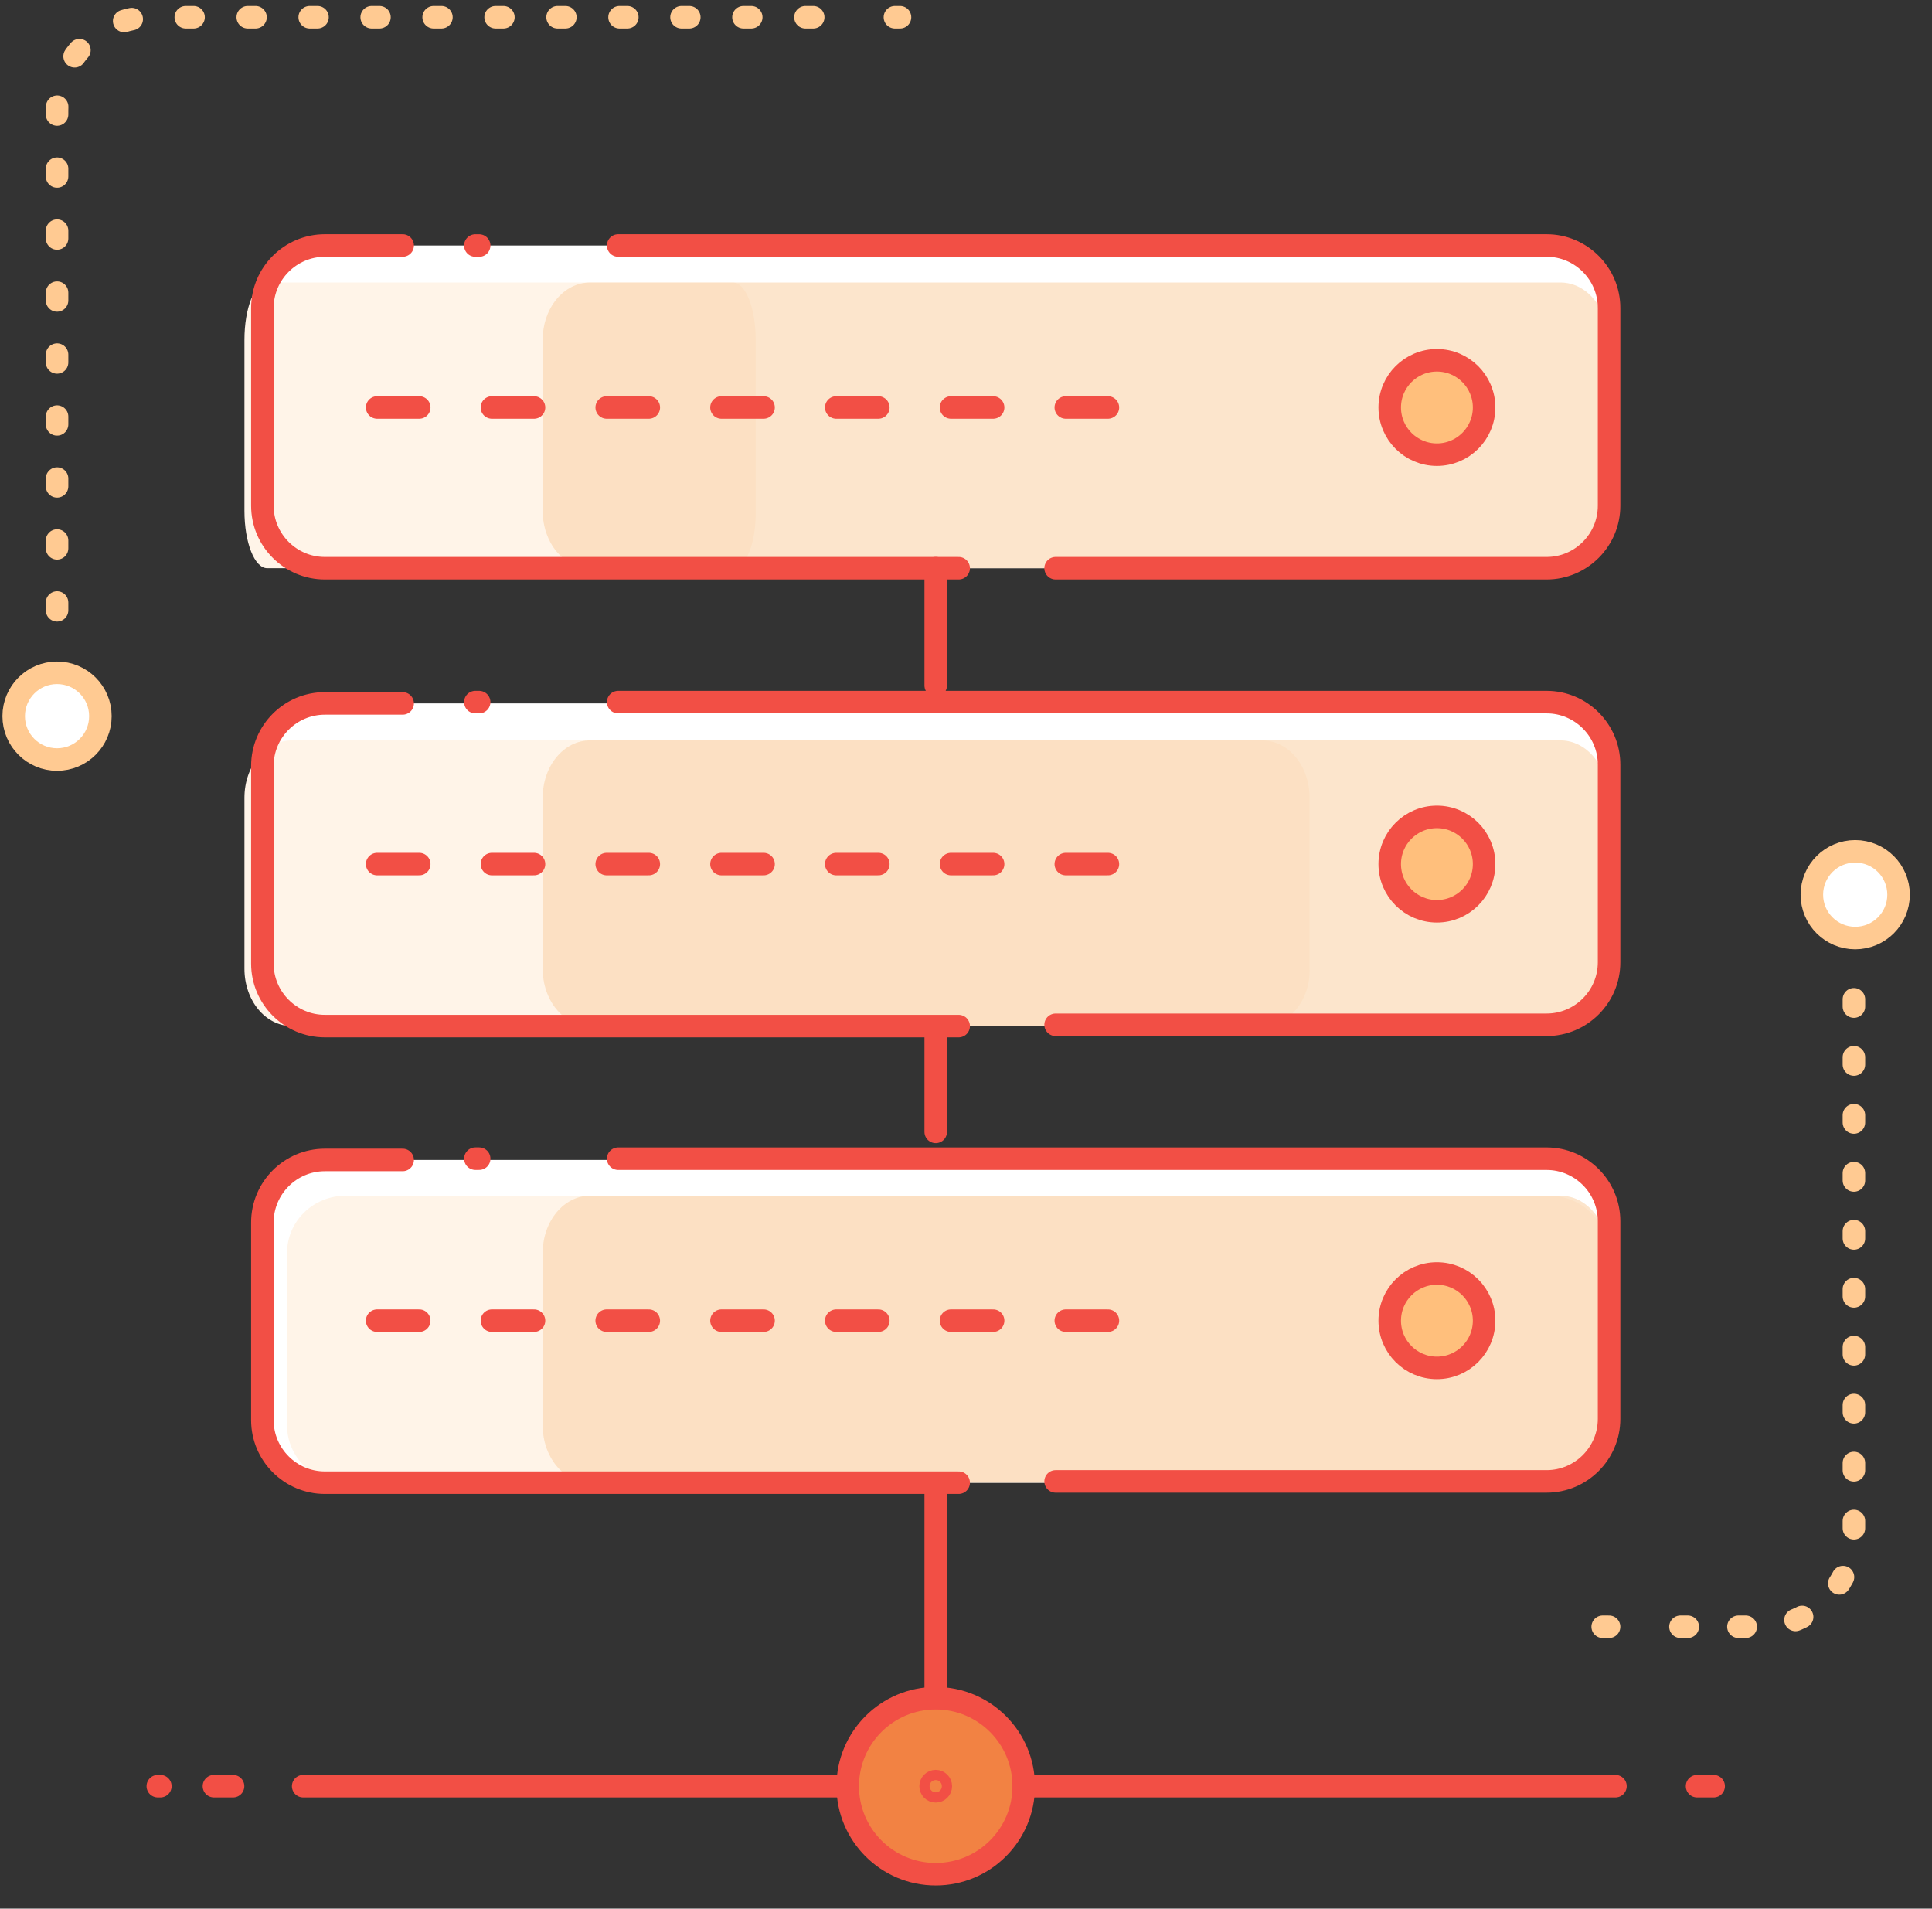 <svg width="82" height="81" viewBox="0 0 82 81" fill="none" xmlns="http://www.w3.org/2000/svg">
<rect x="0" y="0" width="82" height="81" fill="#333333" stroke="none"/>
<g id="Servers">
<g id="Group">
<path id="Path" d="M65.642 24.114H13.788C12.326 24.114 11.136 22.923 11.136 21.461V13.072C11.136 11.61 12.326 10.419 13.788 10.419H65.588C67.049 10.419 68.24 11.61 68.24 13.072V21.461C68.294 22.923 67.103 24.114 65.642 24.114Z" fill="white"/>
<path id="Path Copy" d="M31.13 24.113H11.341C10.804 24.113 10.375 23.031 10.375 21.677V14.425C10.375 13.071 10.804 11.989 11.341 11.989H31.108C31.645 11.989 32.074 13.071 32.074 14.425V21.677C32.096 23.031 31.666 24.113 31.13 24.113Z" fill="#FFF4E8"/>
<path id="Path_2" opacity="0.586" d="M66.273 24.113H25.045C23.927 24.113 23.033 23.031 23.033 21.677V14.425C23.033 13.071 23.927 11.989 25.045 11.989H66.228C67.346 11.989 68.24 13.071 68.24 14.425V21.677C68.285 23.031 67.391 24.113 66.273 24.113Z" fill="#FBD3A9"/>
<path id="Path_3" d="M40.689 24.114H13.788C12.326 24.114 11.136 22.923 11.136 21.461V13.072C11.136 11.61 12.326 10.419 13.788 10.419H17.09" stroke="#F24F45" stroke-width="0.956" stroke-linecap="round" stroke-linejoin="round"/>
<path id="Path_4" d="M26.237 10.419H65.642C67.103 10.419 68.294 11.61 68.294 13.072V21.461C68.294 22.923 67.103 24.114 65.642 24.114H44.803" stroke="#F24F45" stroke-width="0.956" stroke-linecap="round" stroke-linejoin="round"/>
<path id="Path_5" d="M20.175 10.42H20.337" stroke="#F24F45" stroke-width="0.956" stroke-linecap="round" stroke-linejoin="round"/>
<g id="Path_6">
<path d="M16.008 17.293H17.794H16.008Z" fill="white"/>
<path d="M16.008 17.293H17.794" stroke="#F24F45" stroke-width="0.956" stroke-linecap="round" stroke-linejoin="round"/>
</g>
<g id="Path_7">
<path d="M20.879 17.293H22.665H20.879Z" fill="white"/>
<path d="M20.879 17.293H22.665" stroke="#F24F45" stroke-width="0.956" stroke-linecap="round" stroke-linejoin="round"/>
</g>
<g id="Path_8">
<path d="M25.751 17.293H27.537H25.751Z" fill="white"/>
<path d="M25.751 17.293H27.537" stroke="#F24F45" stroke-width="0.956" stroke-linecap="round" stroke-linejoin="round"/>
</g>
<g id="Path_9">
<path d="M30.622 17.293H32.408H30.622Z" fill="white"/>
<path d="M30.622 17.293H32.408" stroke="#F24F45" stroke-width="0.956" stroke-linecap="round" stroke-linejoin="round"/>
</g>
<g id="Path_10">
<path d="M35.493 17.293H37.279H35.493Z" fill="white"/>
<path d="M35.493 17.293H37.279" stroke="#F24F45" stroke-width="0.956" stroke-linecap="round" stroke-linejoin="round"/>
</g>
<g id="Path_11">
<path d="M40.364 17.293H42.151H40.364Z" fill="white"/>
<path d="M40.364 17.293H42.151" stroke="#F24F45" stroke-width="0.956" stroke-linecap="round" stroke-linejoin="round"/>
</g>
<g id="Path_12">
<path d="M45.236 17.293H47.023H45.236Z" fill="white"/>
<path d="M45.236 17.293H47.023" stroke="#F24F45" stroke-width="0.956" stroke-linecap="round" stroke-linejoin="round"/>
</g>
<circle id="Oval" cx="60.987" cy="17.293" r="2.003" fill="#FFBF7C" stroke="#F24F45" stroke-width="0.956" stroke-linecap="round" stroke-linejoin="round"/>
</g>
<g id="Group_2">
<path id="Path_13" d="M65.642 43.546H13.788C12.326 43.546 11.136 42.355 11.136 40.894V32.504C11.136 31.042 12.326 29.852 13.788 29.852H65.588C67.049 29.852 68.24 31.042 68.24 32.504V40.894C68.294 42.355 67.103 43.546 65.642 43.546Z" fill="white"/>
<path id="Path Copy 3" d="M53.614 43.545H12.387C11.269 43.545 10.375 42.463 10.375 41.11V33.857C10.375 32.503 11.269 31.421 12.387 31.421H53.57C54.688 31.421 55.582 32.503 55.582 33.857V41.11C55.627 42.409 54.732 43.545 53.614 43.545Z" fill="#FFF4E8"/>
<path id="Path_14" opacity="0.586" d="M66.273 43.545H25.045C23.927 43.545 23.033 42.463 23.033 41.11V33.857C23.033 32.503 23.927 31.421 25.045 31.421H66.228C67.346 31.421 68.24 32.503 68.24 33.857V41.11C68.285 42.409 67.391 43.545 66.273 43.545Z" fill="#FBD3A9"/>
<path id="Path_15" d="M40.689 43.546H13.788C12.326 43.546 11.136 42.355 11.136 40.894V32.504C11.136 31.042 12.326 29.852 13.788 29.852H17.09" stroke="#F24F45" stroke-width="0.956" stroke-linecap="round" stroke-linejoin="round"/>
<path id="Path_16" d="M26.237 29.797H65.642C67.103 29.797 68.294 30.988 68.294 32.449V40.839C68.294 42.3 67.103 43.491 65.642 43.491H44.803" stroke="#F24F45" stroke-width="0.956" stroke-linecap="round" stroke-linejoin="round"/>
<path id="Path_17" d="M20.175 29.797H20.337" stroke="#F24F45" stroke-width="0.956" stroke-linecap="round" stroke-linejoin="round"/>
<g id="Path_18">
<path d="M16.008 36.671H17.794H16.008Z" fill="white"/>
<path d="M16.008 36.671H17.794" stroke="#F24F45" stroke-width="0.956" stroke-linecap="round" stroke-linejoin="round"/>
</g>
<g id="Path_19">
<path d="M20.879 36.671H22.665H20.879Z" fill="white"/>
<path d="M20.879 36.671H22.665" stroke="#F24F45" stroke-width="0.956" stroke-linecap="round" stroke-linejoin="round"/>
</g>
<g id="Path_20">
<path d="M25.751 36.671H27.537H25.751Z" fill="white"/>
<path d="M25.751 36.671H27.537" stroke="#F24F45" stroke-width="0.956" stroke-linecap="round" stroke-linejoin="round"/>
</g>
<g id="Path_21">
<path d="M30.622 36.671H32.408H30.622Z" fill="white"/>
<path d="M30.622 36.671H32.408" stroke="#F24F45" stroke-width="0.956" stroke-linecap="round" stroke-linejoin="round"/>
</g>
<g id="Path_22">
<path d="M35.493 36.671H37.279H35.493Z" fill="white"/>
<path d="M35.493 36.671H37.279" stroke="#F24F45" stroke-width="0.956" stroke-linecap="round" stroke-linejoin="round"/>
</g>
<g id="Path_23">
<path d="M40.364 36.671H42.151H40.364Z" fill="white"/>
<path d="M40.364 36.671H42.151" stroke="#F24F45" stroke-width="0.956" stroke-linecap="round" stroke-linejoin="round"/>
</g>
<g id="Path_24">
<path d="M45.236 36.671H47.023H45.236Z" fill="white"/>
<path d="M45.236 36.671H47.023" stroke="#F24F45" stroke-width="0.956" stroke-linecap="round" stroke-linejoin="round"/>
</g>
<circle id="Oval_2" cx="60.987" cy="36.671" r="2.003" fill="#FFBF7C" stroke="#F24F45" stroke-width="0.956" stroke-linecap="round" stroke-linejoin="round"/>
</g>
<g id="Group_3">
<circle id="Oval_3" cx="39.715" cy="75.805" r="3.735" fill="#F28243" stroke="#F24F45" stroke-width="0.956" stroke-linecap="round" stroke-linejoin="round"/>
<circle id="Oval_4" cx="39.715" cy="75.805" r="0.217" stroke="#F24F45" stroke-width="0.956" stroke-linecap="round" stroke-linejoin="round"/>
<path id="Path_25" d="M72.029 75.804H72.733" stroke="#F24F45" stroke-width="0.956" stroke-linecap="round" stroke-linejoin="round"/>
<path id="Path_26" d="M43.45 75.804H68.565" stroke="#F24F45" stroke-width="0.956" stroke-linecap="round" stroke-linejoin="round"/>
<path id="Path_27" d="M12.868 75.804H35.98" stroke="#F24F45" stroke-width="0.956" stroke-linecap="round" stroke-linejoin="round"/>
<path id="Path_28" d="M9.08 75.804H9.892" stroke="#F24F45" stroke-width="0.956" stroke-linecap="round" stroke-linejoin="round"/>
<path id="Path_29" d="M6.698 75.804H6.806" stroke="#F24F45" stroke-width="0.956" stroke-linecap="round" stroke-linejoin="round"/>
<path id="Path_30" d="M39.715 29.093V24.113" stroke="#F24F45" stroke-width="0.956" stroke-linecap="round" stroke-linejoin="round"/>
<path id="Path_31" d="M39.715 48.037V43.87" stroke="#F24F45" stroke-width="0.956" stroke-linecap="round" stroke-linejoin="round"/>
<path id="Path_32" d="M39.715 72.016V61.786" stroke="#F24F45" stroke-width="0.956" stroke-linecap="round" stroke-linejoin="round"/>
</g>
<g id="Group_4">
<path id="Path_33" d="M65.642 62.923H13.788C12.326 62.923 11.136 61.732 11.136 60.27V51.881C11.136 50.419 12.326 49.228 13.788 49.228H65.588C67.049 49.228 68.24 50.419 68.24 51.881V60.27C68.294 61.732 67.103 62.923 65.642 62.923Z" fill="white"/>
<path id="Path Copy 4" d="M65.799 62.922H14.678C13.291 62.922 12.183 61.84 12.183 60.486V53.179C12.183 51.826 13.291 50.744 14.678 50.744H65.744C67.13 50.744 68.239 51.826 68.239 53.179V60.432C68.295 61.84 67.186 62.922 65.799 62.922Z" fill="#FFF4E8"/>
<path id="Path_34" opacity="0.586" d="M66.273 62.923H25.045C23.927 62.923 23.033 61.84 23.033 60.487V53.18C23.033 51.827 23.927 50.744 25.045 50.744H66.228C67.346 50.744 68.24 51.827 68.24 53.18V60.433C68.285 61.84 67.391 62.923 66.273 62.923Z" fill="#FBD3A9"/>
<path id="Path_35" d="M40.689 62.923H13.788C12.326 62.923 11.136 61.732 11.136 60.27V51.881C11.136 50.419 12.326 49.228 13.788 49.228H17.09" stroke="#F24F45" stroke-width="0.956" stroke-linecap="round" stroke-linejoin="round"/>
<path id="Path_36" d="M26.237 49.175H65.642C67.103 49.175 68.294 50.366 68.294 51.827V60.217C68.294 61.678 67.103 62.869 65.642 62.869H44.803" stroke="#F24F45" stroke-width="0.956" stroke-linecap="round" stroke-linejoin="round"/>
<path id="Path_37" d="M20.176 49.174H20.338" stroke="#F24F45" stroke-width="0.956" stroke-linecap="round" stroke-linejoin="round"/>
<g id="Path_38">
<path d="M16.007 56.048H17.793H16.007Z" fill="white"/>
<path d="M16.007 56.048H17.793" stroke="#F24F45" stroke-width="0.956" stroke-linecap="round" stroke-linejoin="round"/>
</g>
<g id="Path_39">
<path d="M20.879 56.048H22.665H20.879Z" fill="white"/>
<path d="M20.879 56.048H22.665" stroke="#F24F45" stroke-width="0.956" stroke-linecap="round" stroke-linejoin="round"/>
</g>
<g id="Path_40">
<path d="M25.75 56.048H27.536H25.75Z" fill="white"/>
<path d="M25.75 56.048H27.536" stroke="#F24F45" stroke-width="0.956" stroke-linecap="round" stroke-linejoin="round"/>
</g>
<g id="Path_41">
<path d="M30.622 56.048H32.408H30.622Z" fill="white"/>
<path d="M30.622 56.048H32.408" stroke="#F24F45" stroke-width="0.956" stroke-linecap="round" stroke-linejoin="round"/>
</g>
<g id="Path_42">
<path d="M35.493 56.048H37.279H35.493Z" fill="white"/>
<path d="M35.493 56.048H37.279" stroke="#F24F45" stroke-width="0.956" stroke-linecap="round" stroke-linejoin="round"/>
</g>
<g id="Path_43">
<path d="M40.364 56.048H42.151H40.364Z" fill="white"/>
<path d="M40.364 56.048H42.151" stroke="#F24F45" stroke-width="0.956" stroke-linecap="round" stroke-linejoin="round"/>
</g>
<g id="Path_44">
<path d="M45.236 56.048H47.023H45.236Z" fill="white"/>
<path d="M45.236 56.048H47.023" stroke="#F24F45" stroke-width="0.956" stroke-linecap="round" stroke-linejoin="round"/>
</g>
<circle id="Oval_5" cx="60.987" cy="56.049" r="2.003" fill="#FFBF7C" stroke="#F24F45" stroke-width="0.956" stroke-linecap="round" stroke-linejoin="round"/>
</g>
<g id="Group_5">
<path id="Path_45" d="M2.421 29.851V29.634" stroke="#91C2FF" stroke-width="0.956" stroke-linecap="round" stroke-linejoin="round"/>
<path id="Path_46" d="M2.422 25.9V4.682C2.422 2.517 4.208 0.731 6.373 0.731H36.089" stroke="#FFCA92" stroke-width="0.956" stroke-linecap="round" stroke-linejoin="round" stroke-dasharray="0.33 2.3"/>
<path id="Path_47" d="M37.983 0.731H38.199" stroke="#FFCA92" stroke-width="0.956" stroke-linecap="round" stroke-linejoin="round"/>
</g>
<circle id="Oval_6" cx="2.421" cy="30.393" r="1.84" fill="white" stroke="#FFCA92" stroke-width="0.956" stroke-linecap="round" stroke-linejoin="round"/>
<g id="Group_6">
<path id="Path_48" d="M78.686 38.728V38.998" stroke="#91C2FF" stroke-width="0.956" stroke-linecap="round" stroke-linejoin="round"/>
<path id="Path_49" d="M78.686 42.408V65.088C78.686 67.253 76.9 69.039 74.735 69.039H69.972" stroke="#FFCA92" stroke-width="0.956" stroke-linecap="round" stroke-linejoin="round" stroke-dasharray="0.31 2.15"/>
<path id="Path_50" d="M68.294 69.039H68.023" stroke="#FFCA92" stroke-width="0.956" stroke-linecap="round" stroke-linejoin="round"/>
</g>
<circle id="Oval_7" cx="78.741" cy="37.97" r="1.84" fill="white" stroke="#FFCA92" stroke-width="0.956" stroke-linecap="round" stroke-linejoin="round"/>
</g>
</svg>
